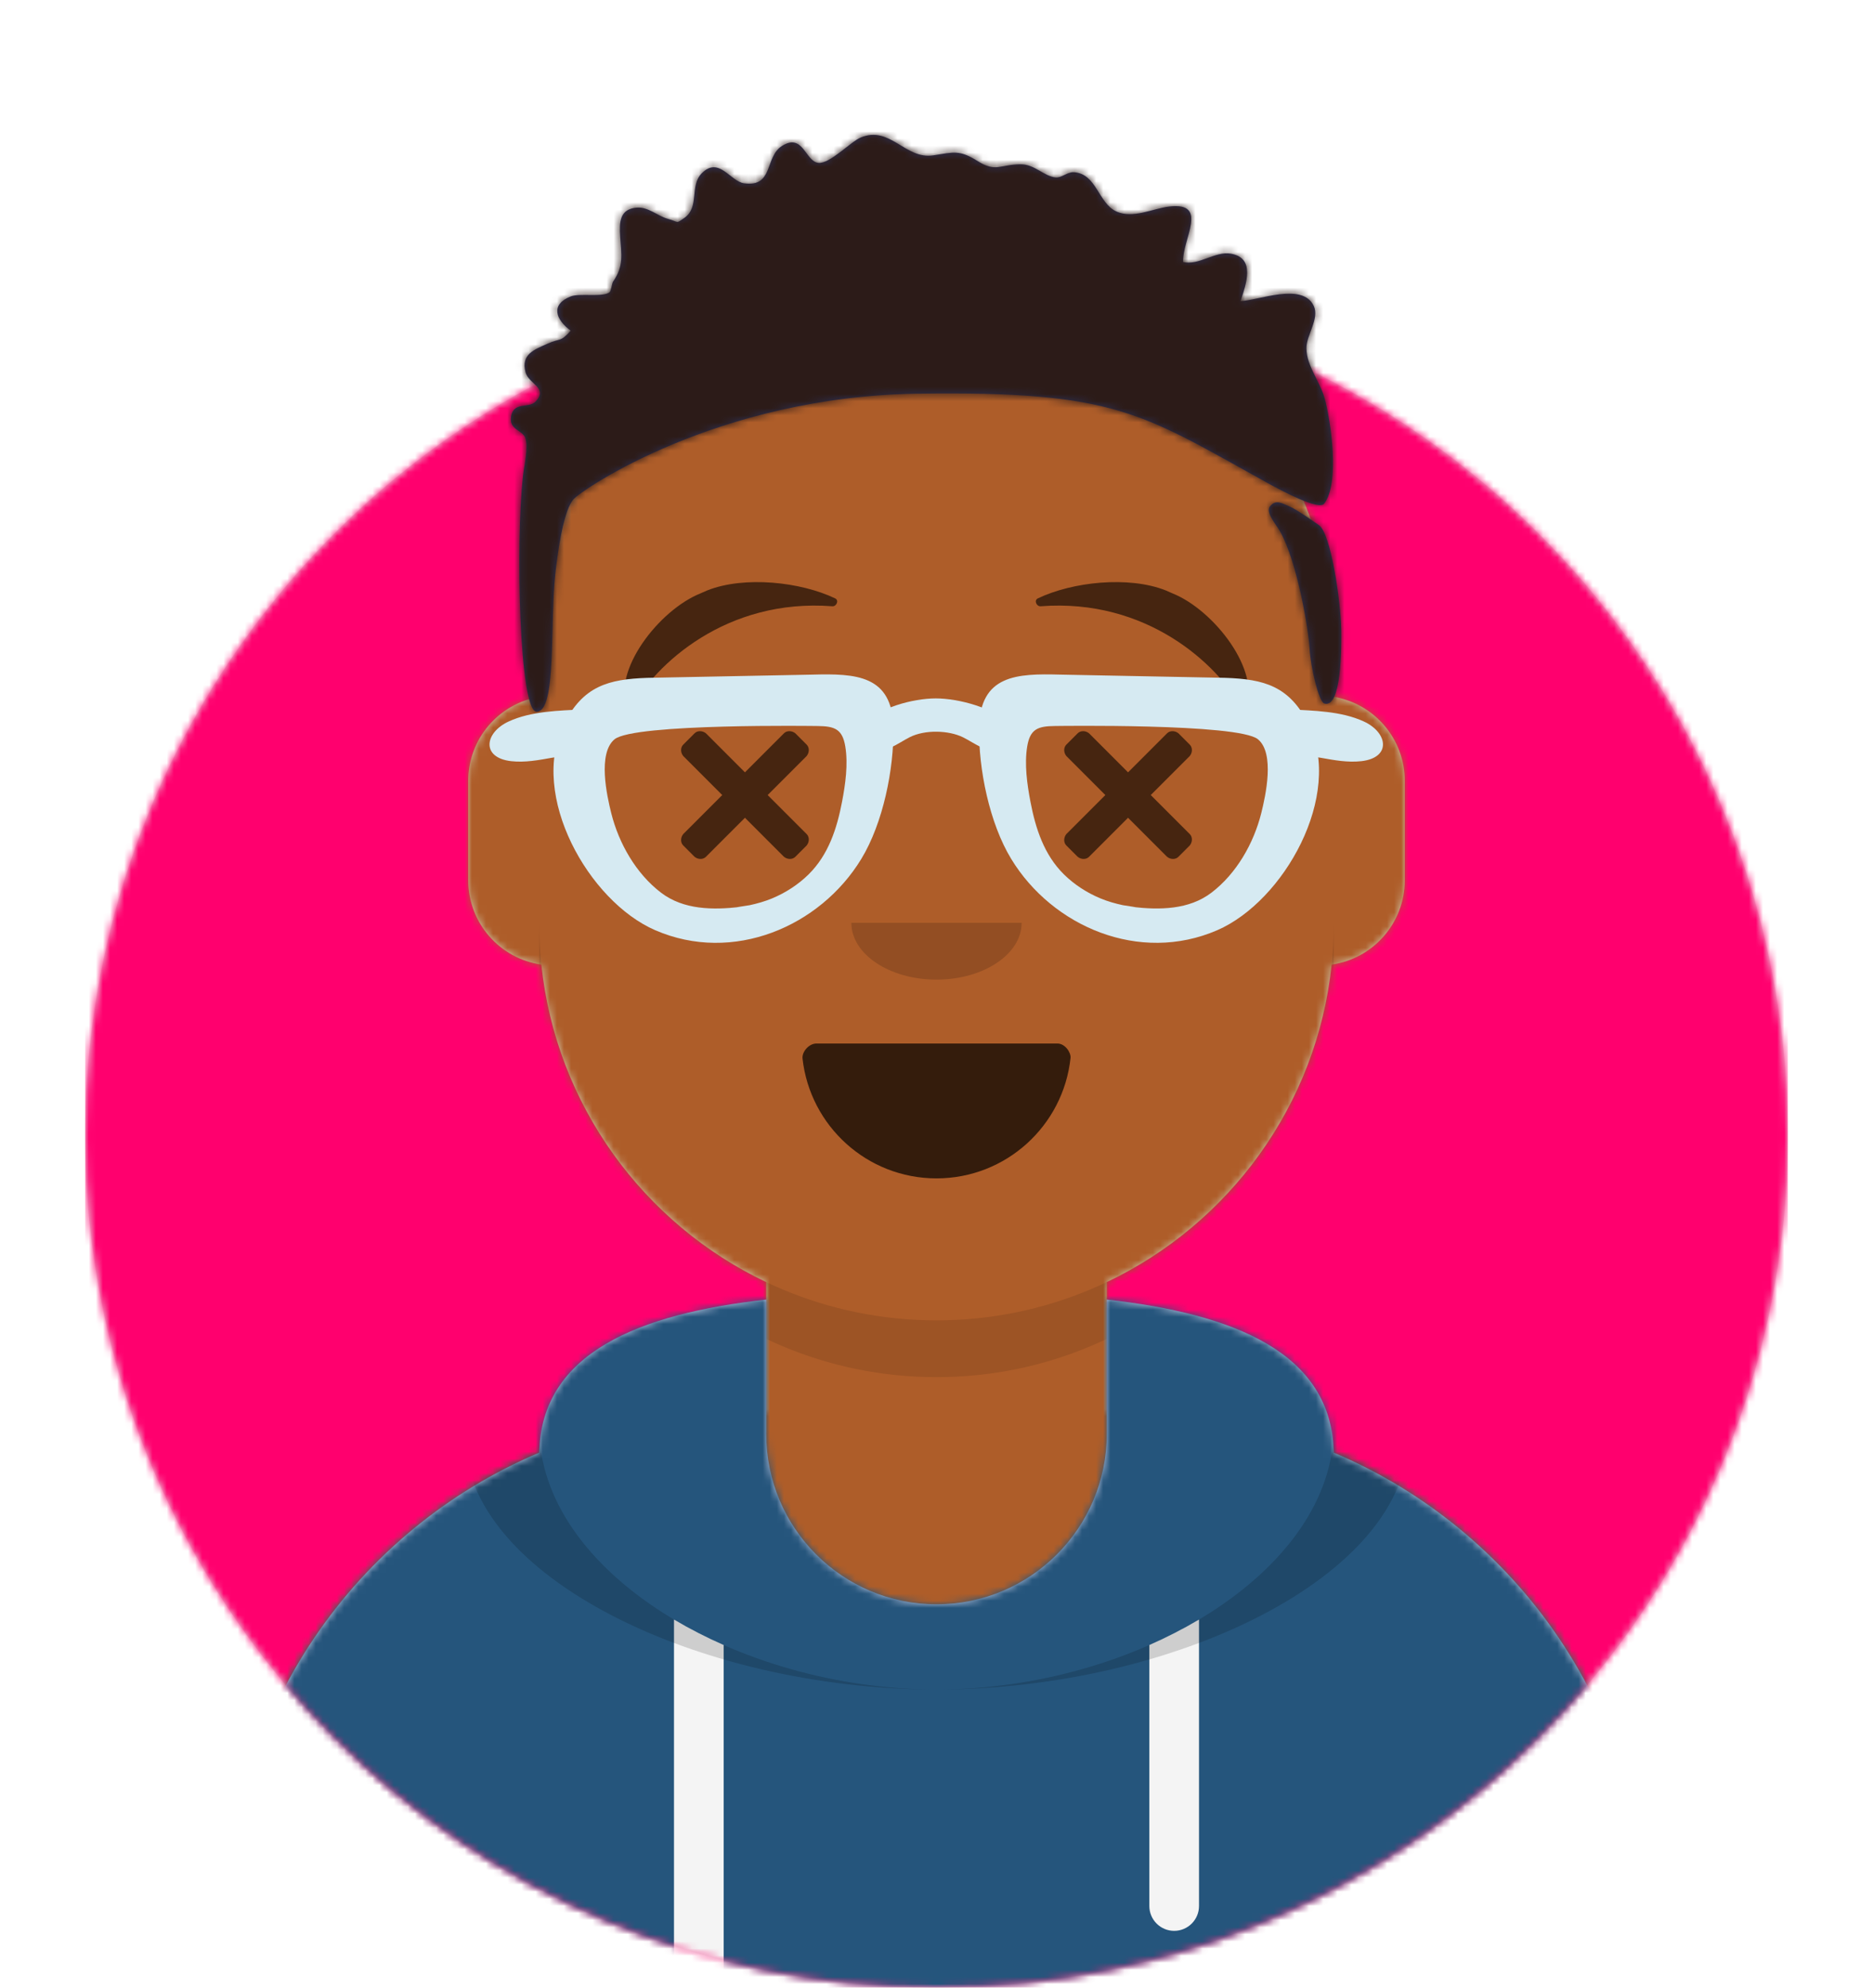 <svg xmlns="http://www.w3.org/2000/svg" xmlns:xlink="http://www.w3.org/1999/xlink" width="264" height="280" version="1.1" viewBox="0 0 264 280"><desc>Created with getavataaars.com</desc><defs><circle id="react-path-1" cx="120" cy="120" r="120"/><path id="react-path-2" d="M12,160 C12,226.274 65.726,280 132,280 C198.274,280 252,226.274 252,160 L264,160 L264,-1.42108547e-14 L-3.19744231e-14,-1.42108547e-14 L-3.19744231e-14,160 L12,160 Z"/><path id="react-path-3" d="M124,144.611 L124,163 L128,163 L128,163 C167.765,163 200,195.235 200,235 L200,244 L0,244 L0,235 C-4.86974701e-15,195.235 32.235,163 72,163 L72,163 L76,163 L76,144.611 C58.763,136.422 46.372,119.687 44.305,99.881 C38.48,99.058 34,94.052 34,88 L34,74 C34,68.054 38.325,63.118 44,62.166 L44,56 L44,56 C44,25.072 69.072,5.68137151e-15 100,0 L100,0 L100,0 C130.928,-5.68137151e-15 156,25.072 156,56 L156,62.166 C161.675,63.118 166,68.054 166,74 L166,88 C166,94.052 161.52,99.058 155.695,99.881 C153.628,119.687 141.237,136.422 124,144.611 Z"/></defs><g id="Avataaar" fill="none" fill-rule="evenodd" stroke="none" stroke-width="1"><g id="Avataaar/Circle"><g transform="translate(-825, -1100) translate(825, 1100)"><g id="Circle" fill-rule="evenodd" stroke-width="1" transform="translate(12, 40)"><mask id="react-mask-4" fill="#fff"><use xlink:href="#react-path-1"/></mask><use id="Circle-Background" fill="#E6E6E6" xlink:href="#react-path-1"/><g id="Color/Palette/Blue-01" fill="#ff006e" mask="url(#react-mask-4)"><rect id="🖍Color" width="240" height="240" x="0" y="0"/></g></g><mask id="react-mask-5" fill="#fff"><use xlink:href="#react-path-2"/></mask><g id="Avataaar" fill-rule="evenodd" stroke-width="1" mask="url(#react-mask-5)"><g id="Body" transform="translate(32, 36)"><mask id="react-mask-6" fill="#fff"><use xlink:href="#react-path-3"/></mask><use fill="#D0C6AC" xlink:href="#react-path-3"/><g id="Skin/👶🏽-03-Brown" fill="#AE5D29" mask="url(#react-mask-6)"><g id="Color" transform="translate(0, 0)"><rect width="264" height="280" x="0" y="0"/></g></g><path id="Neck-Shadow" fill="#000" fill-opacity=".1" d="M156,79 L156,102 C156,132.928 130.928,158 100,158 C69.072,158 44,132.928 44,102 L44,79 L44,94 C44,124.928 69.072,150 100,150 C130.928,150 156,124.928 156,94 L156,79 Z" mask="url(#react-mask-6)"/></g><g id="Clothing/Hoodie" transform="translate(0, 170)"><defs><path id="react-path-127" d="M108,13.071 C90.081,15.076 76.28,20.552 76.004,34.645 C50.146,45.568 32,71.165 32,100.999 L32,100.999 L32,110 L232,110 L232,100.999 C232,71.165 213.854,45.568 187.996,34.645 C187.72,20.552 173.919,15.076 156,13.071 L156,32 L156,32 C156,45.255 145.255,56 132,56 L132,56 C118.745,56 108,45.255 108,32 L108,13.071 Z"/></defs><mask id="react-mask-128" fill="#fff"><use xlink:href="#react-path-127"/></mask><use id="Hoodie" fill="#B7C1DB" fill-rule="evenodd" xlink:href="#react-path-127"/><g id="Color/Palette/Gray-01" fill="#25557C" fill-rule="evenodd" mask="url(#react-mask-128)"><rect id="🖍Color" width="264" height="110" x="0" y="0"/></g><path id="Straps" fill="#F4F4F4" fill-rule="evenodd" d="M102,61.739 L102,110 L95,110 L95,58.15 C97.204,59.46 99.547,60.661 102,61.739 Z M169,58.15 L169,98.5 C169,100.433 167.433,102 165.5,102 C163.567,102 162,100.433 162,98.5 L162,61.739 C164.453,60.661 166.796,59.46 169,58.15 Z" mask="url(#react-mask-128)"/><path id="Shadow" fill="#000" fill-opacity=".16" fill-rule="evenodd" d="M90.96,12.724 C75.909,15.571 65.5,21.243 65.5,32.308 C65.5,52.02 98.538,68 132,68 C165.462,68 198.5,52.02 198.5,32.308 C198.5,21.243 188.091,15.571 173.04,12.724 C182.125,16.074 188,21.706 188,31.077 C188,51.469 160.179,68 132,68 C103.821,68 76,51.469 76,31.077 C76,21.706 81.875,16.074 90.96,12.724 Z" mask="url(#react-mask-128)"/></g><g id="Face" fill="#000" transform="translate(76, 82)"><g id="Mouth/Smile" transform="translate(2, 52)"><defs><path id="react-path-139" d="M35.118,15.128 C36.176,24.62 44.226,32 54,32 C63.804,32 71.874,24.574 72.892,15.04 C72.974,14.273 72.117,13 71.043,13 C56.149,13 44.738,13 37.087,13 C36.007,13 35.012,14.178 35.118,15.128 Z"/></defs><mask id="react-mask-140" fill="#fff"><use xlink:href="#react-path-139"/></mask><use id="Mouth" fill="#000" fill-opacity=".7" fill-rule="evenodd" xlink:href="#react-path-139"/><rect id="Teeth" width="31" height="16" x="39" y="2" fill="#FFF" fill-rule="evenodd" mask="url(#react-mask-140)" rx="5"/><g id="Tongue" fill="#FF4F6D" fill-rule="evenodd" stroke-width="1" mask="url(#react-mask-140)"><g transform="translate(38, 24)"><circle cx="11" cy="11" r="11"/><circle cx="21" cy="11" r="11"/></g></g></g><g id="Nose/Default" fill-opacity=".16" transform="translate(28, 40)"><path id="Nose" d="M16,8 C16,12.418 21.373,16 28,16 L28,16 C34.627,16 40,12.418 40,8"/></g><g id="Eyes/X-Dizzy-😵" fill-opacity=".6" fill-rule="nonzero" transform="translate(0, 8)"><path id="Eye" d="M29,25.2 L34.5,30.7 C35,31.1 35.7,31.1 36.1,30.7 L37.7,29.1 C38.1,28.6 38.1,27.9 37.7,27.5 L32.2,22 L37.7,16.5 C38.1,16 38.1,15.3 37.7,14.9 L36.1,13.3 C35.6,12.9 34.9,12.9 34.5,13.3 L29,18.8 L23.5,13.3 C23,12.9 22.3,12.9 21.9,13.3 L20.3,14.9 C19.9,15.3 19.9,16 20.3,16.5 L25.8,22 L20.3,27.5 C19.9,28 19.9,28.7 20.3,29.1 L21.9,30.7 C22.4,31.1 23.1,31.1 23.5,30.7 L29,25.2 Z"/><path id="Eye" d="M83,25.2 L88.5,30.7 C89,31.1 89.7,31.1 90.1,30.7 L91.7,29.1 C92.1,28.6 92.1,27.9 91.7,27.5 L86.2,22 L91.7,16.5 C92.1,16 92.1,15.3 91.7,14.9 L90.1,13.3 C89.6,12.9 88.9,12.9 88.5,13.3 L83,18.8 L77.5,13.3 C77,12.9 76.3,12.9 75.9,13.3 L74.3,14.9 C73.9,15.3 73.9,16 74.3,16.5 L79.8,22 L74.3,27.5 C73.9,28 73.9,28.7 74.3,29.1 L75.9,30.7 C76.4,31.1 77.1,31.1 77.5,30.7 L83,25.2 Z"/></g><g id="Eyebrow/Natural/Raised-Excited-Natural" fill-opacity=".6"><path id="Eye-Browse-Reddit" d="M22.766,1.578 L23.677,1.176 C28.919,-0.905 36.865,-0.033 41.723,2.299 C42.29,2.571 41.902,3.452 41.321,3.407 C26.402,2.256 16.358,11.553 12.946,17.847 C12.845,18.034 12.539,18.055 12.464,17.881 C10.156,12.562 16.913,3.896 22.766,1.578 Z"/><path id="Eye-Browse-Reddit" d="M80.766,1.578 L81.677,1.176 C86.919,-0.905 94.865,-0.033 99.723,2.299 C100.29,2.571 99.902,3.452 99.321,3.407 C84.402,2.256 74.358,11.553 70.946,17.847 C70.845,18.034 70.539,18.055 70.464,17.881 C68.156,12.562 74.913,3.896 80.766,1.578 Z" transform="translate(85, 9) scale(-1, 1) translate(-85, -9)"/></g></g><g id="Top" fill-rule="evenodd" stroke-width="1"><defs><rect id="react-path-105" width="264" height="280" x="0" y="0"/><path id="react-path-106" d="M65.18,77.737 C67.363,76.105 80.407,75.479 82.758,74.089 C83.492,73.655 84.061,73.216 84.5,72.78 C84.939,73.216 85.509,73.655 86.242,74.089 C88.593,75.479 101.637,76.105 103.82,77.737 C106.03,79.391 107.644,83.185 107.467,86.151 C107.255,89.71 103.361,98.203 93.672,99.181 C91.558,96.828 88.237,95.31 84.5,95.31 C80.763,95.31 77.442,96.828 75.328,99.181 C65.639,98.203 61.745,89.71 61.533,86.151 C61.357,83.185 62.97,79.391 65.18,77.737 M103.142,94.906 C103.143,94.906 103.145,94.905 103.146,94.905 C103.144,94.905 103.143,94.906 103.142,94.906 M65.845,94.901 C65.849,94.903 65.857,94.906 65.862,94.908 C65.857,94.906 65.851,94.903 65.845,94.901 M144.863,55.985 C144.474,50.03 143.278,44.152 142.234,38.286 C141.953,36.707 140.424,26 139.735,26 C139.502,35.109 138.702,44.08 137.67,53.139 C137.361,55.848 137.038,58.556 136.825,61.274 C136.654,63.47 136.96,66.122 136.428,68.246 C135.749,70.952 132.348,73.478 129.703,74.411 C123.103,76.737 117.598,67.108 111.961,64.291 C104.643,60.635 92.064,59.764 84.582,64.53 C76.936,59.764 64.357,60.635 57.039,64.291 C51.402,67.108 45.897,76.737 39.297,74.411 C36.652,73.478 33.25,70.952 32.572,68.246 C32.04,66.122 32.346,63.47 32.175,61.274 C31.962,58.556 31.639,55.848 31.33,53.139 C30.298,44.08 29.497,35.109 29.265,26 C28.576,26 27.047,36.707 26.766,38.286 C25.722,44.152 24.526,50.03 24.138,55.985 C23.739,62.105 24.215,68.167 25.47,74.163 C26.069,77.028 26.769,79.876 27.519,82.704 C28.353,85.847 27.199,91.966 27.572,95.192 C28.279,101.296 31.154,113.2 34.383,118.451 C35.944,120.989 37.773,122.574 39.816,124.619 C41.783,126.588 42.604,129.64 44.726,131.737 C48.682,135.645 54.446,137.971 60.366,138.543 C65.677,143.05 74.506,146 84.5,146 C94.495,146 103.323,143.05 108.635,138.543 C114.554,137.971 120.318,135.645 124.274,131.737 C126.396,129.64 127.217,126.588 129.184,124.619 C131.226,122.574 133.056,120.989 134.617,118.451 C137.846,113.2 140.721,101.296 141.428,95.192 C141.801,91.966 140.647,85.847 141.481,82.704 C142.232,79.876 142.931,77.028 143.531,74.163 C144.785,68.167 145.261,62.105 144.863,55.985 Z"/><path id="react-path-107" d="M185.832,73.929 C187.589,74.917 188.98,84.828 189.048,88.618 C189.09,90.956 189.127,99.874 186.654,99.103 C185.901,98.868 184.752,94.147 184.588,91.384 C184.425,88.621 182.855,79.22 180.447,74.895 C179.896,73.906 178.321,72.171 179.002,71.335 C179.846,70.298 180.666,70.9 181.697,71.315 C182.812,71.764 185.634,73.818 185.832,73.929 Z M186.637,70.957 C185.891,71.919 180.796,69.218 178.671,68.044 C160.826,58.184 157.362,55.049 129.246,55.458 C101.13,55.867 81.867,69.04 80.784,70.387 C80.03,71.325 79.068,73.828 78.276,80.801 C77.485,87.773 78.495,100.278 75.63,100.263 C73.192,100.25 72.661,76.477 73.714,67.046 C73.875,65.598 74.498,63.008 74.047,61.706 C73.653,60.568 71.725,60.571 72.033,58.675 C72.383,56.517 74.558,57.589 75.506,56.557 C77.301,54.603 74.532,54.14 74.073,52.431 C73.391,49.889 75.363,49.234 77.14,48.431 C79.106,47.544 78.85,48.323 80.446,46.585 C78.315,45.022 77.544,42.894 80.462,41.752 C81.702,41.267 84.927,41.909 85.898,41.18 C86.151,40.99 86.251,39.901 86.407,39.678 C87.958,37.459 87.576,35.853 87.418,33.362 C87.289,31.324 87.306,29.453 89.747,29.25 C91.375,29.114 92.699,30.444 94.158,30.836 C95.777,31.271 95.169,31.588 96.437,30.715 C98.663,29.182 97.148,26.194 98.913,24.412 C101.336,21.966 102.924,25.551 104.869,25.822 C109.091,26.41 107.736,22.122 110.236,20.55 C113.224,18.674 113.513,22.801 115.379,22.948 C116.996,23.075 119.908,19.955 121.317,19.373 C125.5,17.647 127.572,22.504 131.554,21.884 C134.443,21.435 135.223,21.068 137.831,22.712 C140.362,24.307 140.963,23.166 143.829,23.144 C145.854,23.128 147.094,24.82 148.788,24.997 C149.632,25.085 150.441,24.205 151.348,24.26 C154.585,24.457 154.79,28.643 157.362,29.796 C159.712,30.849 162.474,29.369 164.807,29.095 C170.497,28.428 166.6,33.743 166.761,36.915 C168.994,37.436 171.262,35.351 173.485,35.735 C176.987,36.339 175.665,39.968 174.853,42.414 C177.28,42.371 183.613,39.678 185.185,43.122 C185.995,44.898 184.107,47.269 184.138,49.074 C184.181,51.616 186.049,53.719 186.709,56.124 C187.601,59.371 188.872,68.074 186.637,70.957 Z"/></defs><mask id="react-mask-104" fill="#fff"><use xlink:href="#react-path-105"/></mask><g id="Top/Short-Hair/Dreads-01" mask="url(#react-mask-104)"><g transform="translate(-1, 0)"><g id="Hair" fill-rule="evenodd" stroke-width="1" transform="translate(1, 0)"><mask id="react-mask-103" fill="#fff"><use xlink:href="#react-path-107"/></mask><use id="Dreads-With-Cut" fill="#2E3257" xlink:href="#react-path-107"/><g id="Skin/👶🏽-03-Brown" fill="#2C1B18" mask="url(#react-mask-103)"><g id="Color" transform="translate(0, 0)"><rect width="264" height="280" x="0" y="0"/></g></g></g><g id="Top/_Resources/Prescription-01" fill="none" stroke-width="1" transform="translate(62, 85)"><defs><filter id="react-filter-121" width="101.5%" height="109.8%" x="-.8%" y="-2.4%" filterUnits="objectBoundingBox"><feOffset dx="0" dy="2" in="SourceAlpha" result="shadowOffsetOuter1"/><feColorMatrix in="shadowOffsetOuter1" result="shadowMatrixOuter1" type="matrix" values="0 0 0 0 0 0 0 0 0 0 0 0 0 0 0 0 0 0 0.2 0"/><feMerge><feMergeNode in="shadowMatrixOuter1"/><feMergeNode in="SourceGraphic"/></feMerge></filter></defs><g id="Glasses" fill="#D6EAF2" filter="url(#react-filter-121)" transform="translate(8, 8)"><path id="Frame-Stuff" d="M46.249,7.275 C48.621,7.298 49.742,7.692 50.146,10.165 C50.555,12.671 50.157,15.487 49.685,17.955 C48.965,21.723 47.767,25.415 44.978,28.169 C43.508,29.619 41.717,30.775 39.811,31.564 C38.799,31.983 37.73,32.286 36.661,32.516 C36.349,32.583 33.682,32.95 35.318,32.764 C31.501,33.199 27.36,33.182 24.172,30.753 C20.64,28.06 18.22,23.8 17.157,19.556 C16.534,17.073 15.226,11.134 17.616,9.149 C20.353,6.875 46.249,7.275 46.249,7.275 L46.249,7.275 Z M22.218,0.49 C16.777,0.678 13.147,1.634 10.463,7.069 C5.546,17.03 13.963,31.969 23.352,36.039 C34.329,40.799 46.592,35.532 52.396,26.006 C55.469,20.962 57.022,13.323 56.922,7.504 C56.795,0.076 51.607,-0.13 45.509,0.034 L22.218,0.49 Z"/><path id="Frame-Stuff" d="M79.681,7.273 C77.309,7.295 76.188,7.689 75.784,10.163 C75.374,12.668 75.772,15.485 76.244,17.952 C76.965,21.72 78.163,25.412 80.952,28.166 C82.421,29.616 84.213,30.772 86.119,31.562 C87.131,31.981 88.2,32.284 89.268,32.513 C89.581,32.58 92.247,32.948 90.612,32.761 C94.429,33.197 98.57,33.179 101.757,30.75 C105.29,28.058 107.709,23.798 108.773,19.554 C109.396,17.071 110.703,11.132 108.314,9.147 C105.576,6.872 79.681,7.273 79.681,7.273 L79.681,7.273 Z M103.712,0.488 C109.152,0.675 112.783,1.632 115.466,7.067 C120.384,17.028 111.967,31.966 102.577,36.037 C91.6,40.797 79.338,35.529 73.534,26.004 C70.461,20.96 68.907,13.321 69.007,7.501 C69.135,0.074 74.323,-0.132 80.421,0.032 L103.712,0.488 Z"/><path id="Frame-Stuff" d="M13.197,4.927 C9.785,5.118 5.886,5.164 2.69,6.639 C-0.695,8.201 -1.218,11.739 3.049,12.226 C4.971,12.446 6.895,12.083 8.787,11.745 C10.337,11.468 12.442,11.558 13.906,10.966 C16.636,9.862 16.46,4.74 13.197,4.927"/><path id="Frame-Stuff" d="M112.735,4.927 C116.147,5.118 120.046,5.164 123.242,6.639 C126.626,8.201 127.149,11.739 122.882,12.226 C120.961,12.446 119.037,12.083 117.144,11.745 C115.595,11.468 113.49,11.558 112.025,10.966 C109.296,9.862 109.471,4.74 112.735,4.927"/><path id="Frame-Stuff" d="M73.109,7.013 C71.163,4.713 66.091,3.385 62.891,3.385 C59.691,3.385 54.768,4.713 52.822,7.013 C51.841,8.172 51.807,9.724 53.508,10.451 C55.626,11.357 57.517,9.714 59.213,8.855 C61.381,7.757 64.712,7.877 66.719,8.855 C68.427,9.688 70.305,11.357 72.423,10.451 C74.124,9.724 74.091,8.172 73.109,7.013"/></g></g></g></g></g></g></g></g></g></svg>